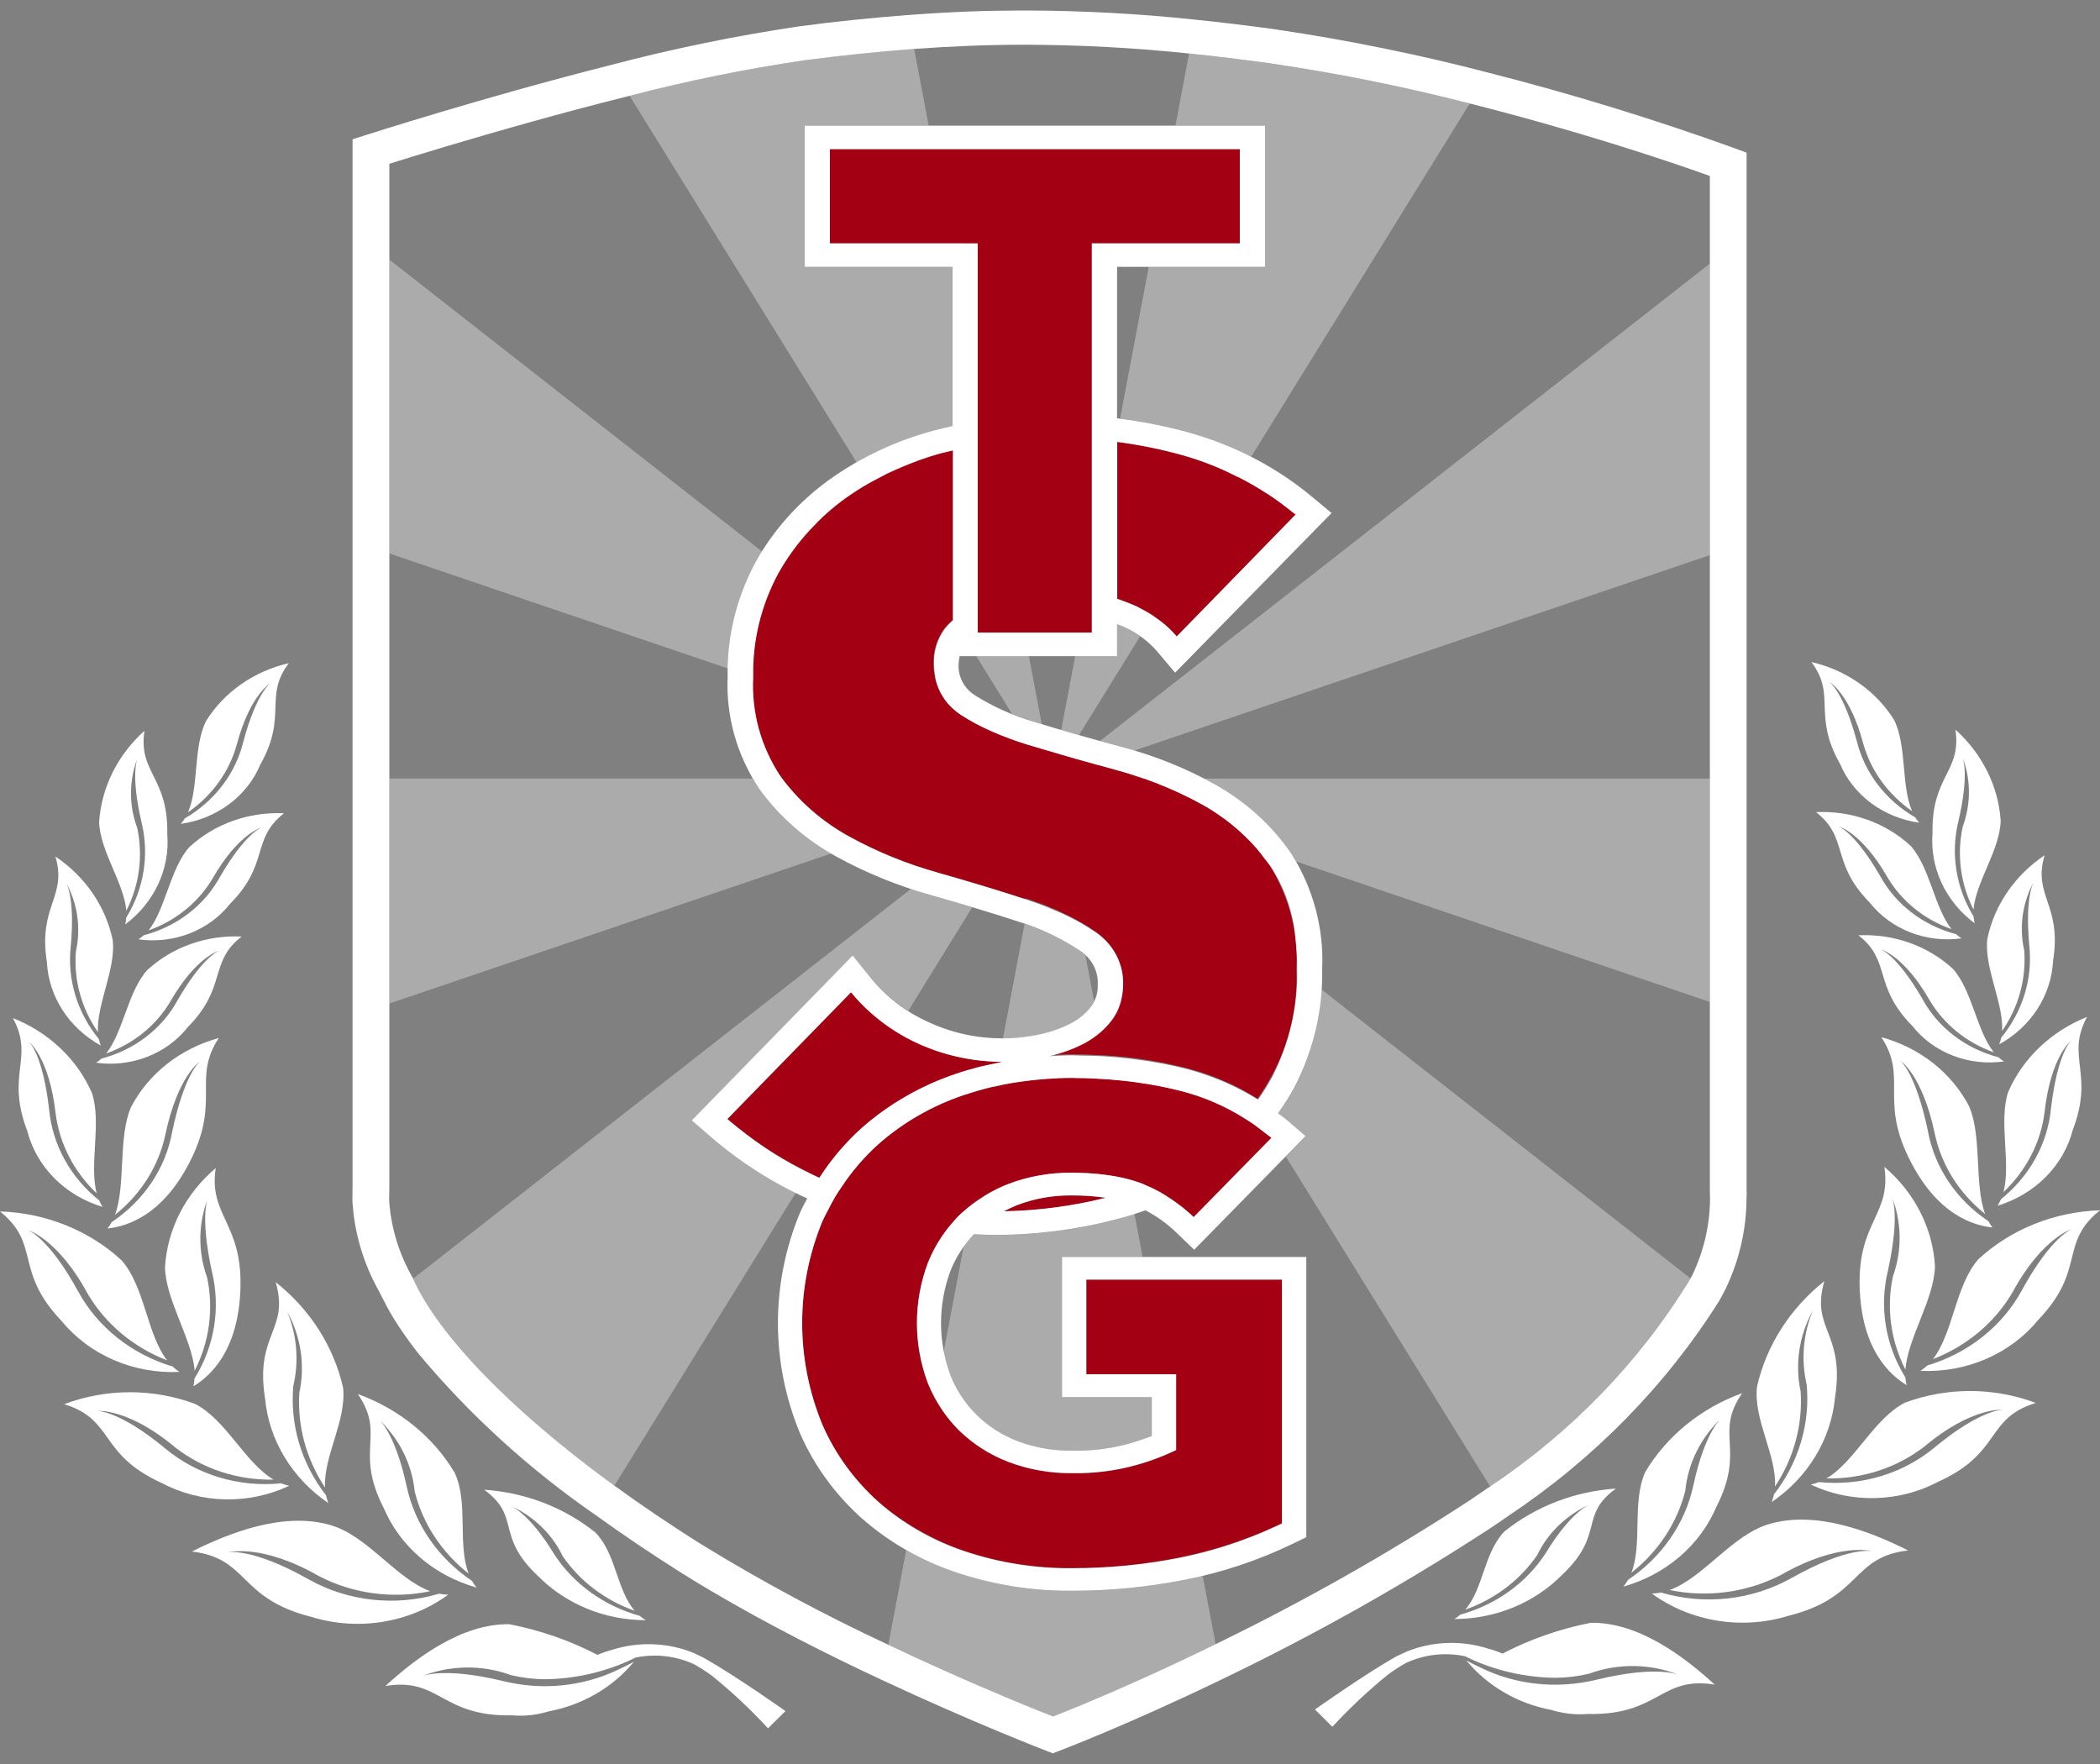 <svg width="100" height="84" viewBox="0 0 100 84" fill="none" xmlns="http://www.w3.org/2000/svg">
<rect x="0" y="0" width="100" height="84" fill="#808080" stroke="none"/>
<g id="TSG-Shield-97a3601d54216f21b56def0a15471c6b 1" clip-path="url(#clip0_1545_10138)">
<g id="Group 586">
<path id="Path 1205" d="M35.986 26.764C36.083 26.592 36.196 26.433 36.3 26.269L18.54 12.364V26.355L34.679 31.838C34.694 30.076 35.141 28.34 35.986 26.764Z" fill="#ABABAB"/>
<path id="Path 1206" d="M44.486 20.488C44.776 20.408 45.07 20.345 45.363 20.278V12.704H38.324V5.984H44.223L43.532 2.331C41.824 2.456 40.095 2.632 38.286 2.874C35.485 3.288 32.713 3.852 29.982 4.564L40.791 22.018C41.946 21.36 43.188 20.846 44.486 20.488Z" fill="#ABABAB"/>
<path id="Path 1207" d="M49.314 34.396L49.607 34.483L48.994 31.24H46.487L48.195 33.999C48.546 34.138 48.915 34.272 49.314 34.396Z" fill="#ABABAB"/>
<path id="Path 1208" d="M52.379 35.285C52.722 35.38 53.071 35.475 53.434 35.571C53.628 35.623 53.817 35.686 54.009 35.743L81.422 26.435V12.552L52.379 35.285Z" fill="#ABABAB"/>
<path id="Path 1209" d="M54.294 30.297C53.956 30.064 53.587 29.871 53.197 29.724V31.245H51.2L50.534 34.766C50.809 34.847 51.088 34.928 51.376 35.01L54.294 30.297Z" fill="#ABABAB"/>
<path id="Path 1210" d="M59.575 21.757L69.987 4.929C66.87 4.127 63.707 3.49 60.513 3.022C59.156 2.83 57.868 2.676 56.621 2.549L55.974 5.984H60.238V12.704H54.702L53.337 19.933C54.473 20.079 55.596 20.307 56.694 20.616C57.694 20.903 58.659 21.286 59.575 21.757Z" fill="#ABABAB"/>
<path id="Path 1211" d="M36.164 37.569C36.047 37.409 35.939 37.243 35.84 37.073H18.54V47.787L39.589 40.639C38.23 39.85 37.063 38.804 36.164 37.569Z" fill="#ABABAB"/>
<path id="Path 1212" d="M57.893 37.373C59.344 38.192 60.575 39.31 61.49 40.643C61.574 40.766 61.651 40.895 61.729 41.023L81.423 47.713V37.074H57.317C57.509 37.172 57.705 37.267 57.893 37.373Z" fill="#ABABAB"/>
<path id="Path 1213" d="M61.663 51.764C61.424 52.204 61.156 52.63 60.862 53.04C61.024 53.161 61.185 53.268 61.328 53.397L62.172 54.127L61.396 54.918L61.234 55.082L70.953 70.778C74.868 68.163 78.127 64.786 80.505 60.879L62.908 47.101C62.834 48.717 62.41 50.303 61.663 51.764Z" fill="#ABABAB"/>
<path id="Path 1214" d="M48.79 43.994L47.758 49.45C48.351 49.447 48.941 49.382 49.518 49.256C50.052 49.146 50.565 48.963 51.042 48.713C51.416 48.514 51.738 48.239 51.983 47.908C52.029 47.833 52.067 47.754 52.098 47.673L51.687 45.495C51.615 45.423 51.539 45.355 51.457 45.293C50.639 44.744 49.741 44.307 48.79 43.994Z" fill="#ABABAB"/>
<path id="Path 1215" d="M44.938 64.363C45.009 64.749 45.117 65.127 45.261 65.495C45.538 66.198 45.965 66.842 46.516 67.386C47.062 67.923 47.723 68.346 48.457 68.626C49.282 68.936 50.165 69.09 51.054 69.079C51.94 69.096 52.823 68.99 53.675 68.765C54.121 68.634 54.512 68.506 54.844 68.377V66.524H50.581V59.854H54.409L54.022 57.808C53.733 57.901 53.448 57.999 53.147 58.078C51.236 58.574 49.26 58.821 47.276 58.813C46.969 58.813 46.673 58.79 46.371 58.779C46.194 58.966 46.032 59.164 45.886 59.373L44.938 64.363Z" fill="#ABABAB"/>
<path id="Path 1216" d="M56.447 75.228C54.675 75.579 52.869 75.756 51.058 75.755C49.167 75.771 47.288 75.472 45.51 74.871C44.689 74.591 43.9 74.237 43.152 73.814L42.3 78.327C43.128 78.719 43.935 79.09 44.689 79.43C47.314 80.611 49.379 81.438 50.147 81.742C50.946 81.428 53.152 80.534 56.152 79.131C56.704 78.873 57.284 78.591 57.888 78.298L57.273 75.046C56.997 75.103 56.723 75.174 56.447 75.228Z" fill="#ABABAB"/>
<path id="Path 1217" d="M43.251 48.138L46.298 43.2C45.651 43.005 44.994 42.812 44.315 42.619C43.992 42.53 43.688 42.429 43.379 42.326L19.673 60.888C20.851 63.524 24.281 67.115 29.258 70.742L37.888 56.806C36.413 56.077 35.046 55.17 33.823 54.109L32.95 53.355L33.749 52.534L39.641 46.497L40.611 45.5L41.481 46.577C41.976 47.184 42.574 47.711 43.251 48.138Z" fill="#ABABAB"/>
<path id="Path 1226" d="M81.724 71.773C83.152 68.986 81.609 68.302 82.96 66.34C81.001 67.052 79.37 68.379 78.347 70.092C77.7 71.529 78.226 73.498 77.686 74.891C78.969 73.882 79.869 72.513 80.252 70.988C80.381 69.674 80.997 68.442 81.994 67.505C81.994 67.505 81.198 68.109 80.629 70.765C80.233 72.565 79.125 74.16 77.525 75.232C77.462 75.344 77.388 75.451 77.305 75.552C78.299 75.272 79.212 74.787 79.977 74.133C80.742 73.479 81.339 72.672 81.724 71.773Z" fill="white"/>
<path id="Path 1227" d="M76.948 70.884C74.991 71.015 73.132 71.73 71.643 72.923C70.658 73.941 70.647 75.639 69.775 76.65C71.187 76.15 72.388 75.238 73.201 74.05C73.712 72.985 74.612 72.124 75.74 71.62C75.74 71.62 74.836 71.931 73.61 73.953C72.692 75.372 71.239 76.419 69.536 76.888C69.448 76.966 69.354 77.035 69.253 77.097C70.216 77.096 71.169 76.909 72.052 76.548C72.934 76.187 73.727 75.659 74.38 74.998C76.442 73.058 75.171 72.179 76.948 70.884Z" fill="white"/>
<path id="Path 1228" d="M91.392 39.176C91.32 39.097 91.255 39.012 91.198 38.921C90.497 38.516 89.89 37.983 89.412 37.356C88.933 36.728 88.594 36.018 88.413 35.266C87.766 32.888 87.097 32.459 87.097 32.459C87.097 32.459 88.091 33.01 88.727 35.414C89.088 36.701 89.909 37.833 91.053 38.626C90.522 37.418 90.812 35.508 90.191 34.276C89.766 33.595 89.199 33 88.523 32.528C87.847 32.055 87.076 31.714 86.256 31.525C87.467 33.136 86.287 34.012 87.619 36.371C87.929 37.107 88.44 37.753 89.103 38.246C89.765 38.738 90.555 39.059 91.392 39.176Z" fill="white"/>
<path id="Path 1229" d="M89.869 41.76C90.54 42.903 91.626 43.784 92.932 44.246C92.114 43.224 91.899 41.3 90.983 40.278C90.394 39.733 89.688 39.308 88.912 39.032C88.136 38.755 87.307 38.633 86.477 38.674C88.061 39.906 87.149 41.066 89.039 42.986C89.534 43.612 90.201 44.1 90.97 44.4C91.74 44.699 92.582 44.797 93.406 44.683C93.315 44.625 93.229 44.559 93.151 44.487C92.372 44.283 91.648 43.93 91.024 43.45C90.4 42.971 89.889 42.376 89.525 41.703C88.294 39.578 87.53 39.344 87.53 39.344C87.53 39.344 88.638 39.613 89.869 41.76Z" fill="white"/>
<path id="Path 1230" d="M94.032 43.966C94.005 43.86 93.988 43.752 93.98 43.643C93.134 42.262 92.878 40.633 93.262 39.083C93.822 36.685 93.424 35.977 93.424 35.977C93.855 37.068 93.869 38.264 93.463 39.364C93.175 40.698 93.355 42.083 93.977 43.314C94.084 42 95.24 40.461 95.271 39.078C95.158 37.433 94.389 35.887 93.115 34.744C93.419 36.751 91.97 36.943 92.026 39.661C91.96 40.477 92.108 41.295 92.457 42.045C92.807 42.796 93.347 43.455 94.032 43.966Z" fill="white"/>
<path id="Path 1231" d="M95.167 50.347C94.389 50.143 93.664 49.791 93.039 49.311C92.415 48.832 91.904 48.236 91.54 47.562C90.312 45.441 89.549 45.208 89.549 45.208C89.549 45.208 90.65 45.471 91.882 47.623C92.554 48.765 93.639 49.648 94.944 50.111C94.127 49.088 93.912 47.166 93.003 46.142C92.413 45.597 91.707 45.172 90.931 44.896C90.155 44.62 89.326 44.498 88.496 44.538C90.082 45.771 89.165 46.929 91.061 48.851C91.554 49.478 92.222 49.968 92.991 50.266C93.761 50.565 94.604 50.661 95.428 50.544C95.334 50.487 95.247 50.421 95.167 50.347Z" fill="white"/>
<path id="Path 1232" d="M95.339 49.093C96.126 47.953 96.495 46.604 96.39 45.251C96.136 44.116 96.314 42.933 96.891 41.907C96.891 41.907 96.406 42.548 96.631 45.003C96.805 46.58 96.327 48.159 95.294 49.417C95.273 49.524 95.242 49.629 95.201 49.731C95.949 49.318 96.574 48.737 97.022 48.043C97.469 47.348 97.725 46.56 97.766 45.75C98.197 43.067 96.786 42.672 97.362 40.727C95.94 41.682 94.963 43.11 94.634 44.717C94.48 46.087 95.413 47.776 95.339 49.093Z" fill="white"/>
<path id="Path 1233" d="M94.884 58.452C94.807 58.358 94.74 58.257 94.684 58.15C93.92 57.641 93.272 56.996 92.776 56.252C92.281 55.508 91.948 54.679 91.797 53.815C91.197 51.008 90.476 50.495 90.476 50.495C90.476 50.495 91.537 51.151 92.133 53.988C92.448 55.477 93.292 56.823 94.53 57.808C94.003 56.383 94.394 54.13 93.765 52.677C93.353 51.887 92.769 51.187 92.049 50.621C91.33 50.055 90.491 49.636 89.588 49.39C90.843 51.305 89.52 52.319 90.882 55.113C92.243 57.906 94.043 58.365 94.884 58.452Z" fill="white"/>
<path id="Path 1234" d="M95.628 51.998C95.162 53.409 95.771 55.402 95.402 56.768C96.49 55.739 97.18 54.401 97.36 52.965C97.653 50.3 98.627 49.552 98.627 49.552C98.627 49.552 97.98 50.119 97.669 52.758C97.515 54.443 96.658 56.003 95.284 57.105C95.239 57.212 95.185 57.315 95.122 57.414C95.999 57.149 96.789 56.678 97.416 56.047C98.043 55.416 98.486 54.645 98.703 53.809C99.746 51.079 98.349 50.338 99.384 48.424C97.675 49.106 96.325 50.391 95.628 51.998Z" fill="white"/>
<path id="Path 1235" d="M90.138 60.782C89.822 62.282 90.031 63.838 90.734 65.219C90.844 63.709 92.114 61.856 92.141 60.287C92.034 58.478 91.168 56.781 89.73 55.563C90.078 57.818 88.473 58.17 88.554 61.256C88.635 64.342 90.066 65.517 90.791 65.957C90.76 65.837 90.741 65.715 90.733 65.593C89.773 64.047 89.478 62.219 89.908 60.479C90.513 57.699 90.07 56.935 90.07 56.935C90.563 58.172 90.587 59.53 90.138 60.782Z" fill="white"/>
<path id="Path 1236" d="M94.207 59.963C93.104 61.23 93.02 63.458 92.044 64.721C93.661 64.095 94.998 62.971 95.835 61.537C97.241 58.941 98.669 58.519 98.669 58.519C98.669 58.519 97.684 58.869 96.28 61.44C95.821 62.286 95.187 63.038 94.413 63.653C93.64 64.268 92.744 64.734 91.776 65.023C91.677 65.117 91.569 65.203 91.452 65.278C92.527 65.328 93.598 65.134 94.575 64.712C95.551 64.29 96.403 63.653 97.056 62.856C99.36 60.45 98.027 59.22 99.997 57.633C97.822 57.705 95.755 58.536 94.207 59.963Z" fill="white"/>
<path id="Path 1237" d="M90.713 66.793C89.224 67.555 88.337 69.599 86.972 70.401C88.679 70.436 90.342 69.892 91.653 68.871C93.903 66.983 95.387 67.131 95.387 67.131C95.387 67.131 94.341 67.084 92.104 68.942C91.362 69.556 90.489 70.019 89.544 70.3C88.598 70.582 87.6 70.675 86.613 70.575C86.487 70.625 86.357 70.664 86.224 70.693C87.172 71.141 88.225 71.362 89.288 71.337C90.351 71.313 91.391 71.042 92.314 70.551C95.331 69.182 94.54 67.532 96.945 66.807C94.947 66.054 92.715 66.049 90.713 66.793Z" fill="white"/>
<path id="Path 1238" d="M84.215 72.582C82.478 73.107 81.126 75.12 79.51 75.716C81.311 76.089 83.195 75.832 84.807 74.996C87.58 73.416 89.133 73.866 89.133 73.866C89.133 73.866 88.03 73.608 85.274 75.164C84.353 75.676 83.326 76.001 82.261 76.117C81.196 76.232 80.117 76.136 79.094 75.834C78.951 75.863 78.805 75.879 78.658 75.882C79.567 76.546 80.639 76.99 81.777 77.174C82.915 77.359 84.084 77.278 85.18 76.938C88.669 76.063 88.15 74.142 90.862 73.831C89.086 72.936 86.461 71.904 84.215 72.582Z" fill="white"/>
<path id="Path 1239" d="M85.745 66.267C85.467 64.961 85.669 63.604 86.319 62.418C85.86 63.541 85.761 64.764 86.033 65.939C86.203 67.796 85.651 69.647 84.477 71.156C84.451 71.282 84.414 71.406 84.367 71.527C85.221 70.945 85.931 70.2 86.451 69.341C86.971 68.482 87.288 67.529 87.382 66.547C87.867 63.453 86.204 63.301 86.874 61.007C85.239 62.306 84.111 64.073 83.666 66.034C83.492 67.602 84.605 69.296 84.524 70.786C85.421 69.434 85.848 67.855 85.745 66.267Z" fill="white"/>
<path id="Path 1240" d="M71.549 78.742C71.324 78.644 71.09 78.564 70.851 78.502C69.582 78.097 68.197 78.151 66.969 78.653C66.89 78.688 66.469 78.888 66.469 78.888C64.934 79.76 62.617 81.405 62.617 81.405L63.447 82.228C64.269 81.334 65.161 80.498 66.115 79.726C66.382 79.531 66.66 79.352 66.95 79.189C67.821 78.782 68.817 78.669 69.767 78.869C69.785 78.869 69.859 78.917 69.887 78.93C71.186 79.55 72.62 79.88 74.079 79.895C74.619 79.89 75.156 79.823 75.678 79.697C76.374 79.443 77.116 79.32 77.863 79.336C78.609 79.351 79.345 79.506 80.028 79.789C80.028 79.789 79.057 79.255 76.073 79.976C75.707 80.066 75.336 80.131 74.96 80.172C73.432 80.345 71.884 80.082 70.519 79.418C70.28 79.305 70.047 79.189 69.824 79.068C70.824 80.282 72.259 81.119 73.867 81.425C74.053 81.481 74.243 81.527 74.435 81.562C74.827 81.633 75.228 81.651 75.625 81.617C79.022 81.688 79.062 79.792 81.654 80.221C80.223 78.908 78.037 77.239 75.751 77.276C74.279 77.564 72.863 78.058 71.549 78.742Z" fill="white"/>
<path id="Path 1241" d="M18.279 71.826C18.663 72.724 19.26 73.53 20.024 74.183C20.789 74.837 21.702 75.32 22.695 75.598C22.612 75.498 22.539 75.392 22.476 75.28C20.878 74.209 19.77 72.616 19.374 70.817C18.803 68.154 18.006 67.558 18.006 67.558C19.004 68.489 19.621 69.717 19.749 71.029C20.132 72.555 21.032 73.924 22.316 74.934C21.776 73.543 22.316 71.571 21.656 70.137C20.634 68.422 19.001 67.094 17.04 66.382C18.392 68.361 16.849 69.041 18.279 71.826Z" fill="white"/>
<path id="Path 1242" d="M25.622 75.051C26.274 75.712 27.067 76.24 27.949 76.602C28.831 76.964 29.784 77.151 30.747 77.151C30.647 77.089 30.553 77.02 30.464 76.945C28.762 76.473 27.308 75.426 26.389 74.008C25.166 71.987 24.262 71.678 24.262 71.678C25.39 72.181 26.289 73.042 26.798 74.108C27.612 75.294 28.814 76.204 30.225 76.705C29.356 75.703 29.345 73.999 28.357 72.98C26.871 71.785 25.012 71.069 23.055 70.94C24.834 72.236 23.558 73.115 25.622 75.051Z" fill="white"/>
<path id="Path 1243" d="M12.387 36.427C13.72 34.068 12.539 33.191 13.752 31.58C12.931 31.768 12.159 32.109 11.483 32.582C10.806 33.055 10.239 33.65 9.814 34.332C9.193 35.564 9.479 37.477 8.952 38.683C10.097 37.888 10.915 36.753 11.273 35.464C11.908 33.06 12.902 32.511 12.902 32.511C12.902 32.511 12.224 32.941 11.587 35.318C11.405 36.069 11.066 36.779 10.587 37.406C10.109 38.033 9.501 38.565 8.8 38.971C8.745 39.064 8.68 39.151 8.606 39.231C9.445 39.115 10.236 38.795 10.9 38.302C11.564 37.81 12.077 37.163 12.387 36.427Z" fill="white"/>
<path id="Path 1244" d="M13.524 38.728C12.695 38.689 11.865 38.812 11.089 39.088C10.314 39.365 9.608 39.79 9.018 40.336C8.101 41.356 7.886 43.28 7.078 44.303C8.379 43.84 9.462 42.959 10.131 41.819C11.364 39.67 12.465 39.404 12.465 39.404C12.465 39.404 11.701 39.637 10.471 41.762C10.105 42.432 9.594 43.025 8.971 43.503C8.347 43.98 7.624 44.332 6.848 44.535C6.768 44.606 6.682 44.672 6.591 44.73C7.415 44.846 8.257 44.749 9.027 44.451C9.796 44.152 10.464 43.663 10.957 43.037C12.855 41.122 11.939 39.961 13.524 38.728Z" fill="white"/>
<path id="Path 1245" d="M6.532 39.417C6.127 38.317 6.141 37.121 6.573 36.03C6.573 36.03 6.18 36.735 6.735 39.136C7.119 40.687 6.861 42.316 6.012 43.696C6.007 43.805 5.99 43.913 5.963 44.019C6.647 43.508 7.186 42.85 7.535 42.1C7.884 41.351 8.032 40.533 7.965 39.718C8.024 37.002 6.575 36.806 6.879 34.8C5.603 35.943 4.833 37.491 4.721 39.137C4.755 40.518 5.91 42.056 6.015 43.37C6.639 42.139 6.821 40.752 6.532 39.417Z" fill="white"/>
<path id="Path 1246" d="M7.005 46.2C6.089 47.22 5.873 49.146 5.054 50.166C6.36 49.705 7.446 48.824 8.117 47.682C9.35 45.533 10.45 45.267 10.45 45.267C10.45 45.267 9.688 45.5 8.459 47.626C8.094 48.299 7.583 48.894 6.958 49.373C6.334 49.852 5.609 50.205 4.831 50.409C4.753 50.482 4.668 50.548 4.577 50.606C5.402 50.721 6.244 50.623 7.013 50.324C7.783 50.025 8.45 49.535 8.944 48.909C10.836 46.989 9.922 45.827 11.507 44.597C10.679 44.557 9.85 44.679 9.075 44.955C8.299 45.231 7.594 45.655 7.005 46.2Z" fill="white"/>
<path id="Path 1247" d="M2.233 45.809C2.274 46.619 2.53 47.407 2.978 48.101C3.426 48.796 4.052 49.376 4.8 49.788C4.76 49.687 4.728 49.583 4.706 49.477C3.674 48.218 3.196 46.638 3.369 45.06C3.595 42.605 3.11 41.964 3.11 41.964C3.69 42.991 3.867 44.175 3.613 45.311C3.506 46.663 3.876 48.011 4.664 49.15C4.592 47.836 5.523 46.147 5.368 44.774C5.037 43.168 4.06 41.741 2.638 40.785C3.212 42.727 1.805 43.121 2.233 45.809Z" fill="white"/>
<path id="Path 1248" d="M8.206 53.86C8.056 54.725 7.723 55.553 7.227 56.298C6.731 57.042 6.082 57.688 5.318 58.197C5.262 58.304 5.195 58.405 5.117 58.499C5.965 58.41 7.77 57.945 9.125 55.152C10.48 52.358 9.159 51.343 10.419 49.429C9.514 49.675 8.675 50.095 7.955 50.662C7.235 51.229 6.65 51.93 6.238 52.721C5.611 54.177 6.002 56.427 5.475 57.851C6.71 56.869 7.554 55.527 7.872 54.042C8.467 51.202 9.529 50.543 9.529 50.543C9.529 50.543 8.806 51.056 8.206 53.86Z" fill="white"/>
<path id="Path 1249" d="M1.302 53.864C1.517 54.702 1.96 55.474 2.587 56.105C3.215 56.737 4.006 57.207 4.884 57.471C4.821 57.373 4.767 57.269 4.723 57.162C3.347 56.061 2.491 54.5 2.337 52.816C2.033 50.178 1.38 49.607 1.38 49.607C1.38 49.607 2.35 50.362 2.649 53.022C2.832 54.458 3.52 55.797 4.606 56.828C4.236 55.458 4.847 53.466 4.38 52.053C3.682 50.445 2.328 49.16 0.616 48.481C1.651 50.398 0.254 51.136 1.302 53.864Z" fill="white"/>
<path id="Path 1250" d="M9.212 66.011C9.937 65.576 11.37 64.392 11.451 61.31C11.532 58.229 9.926 57.873 10.273 55.623C8.834 56.838 7.966 58.534 7.857 60.343C7.888 61.914 9.151 63.772 9.269 65.273C9.973 63.891 10.181 62.334 9.863 60.833C9.412 59.584 9.434 58.228 9.926 56.991C9.926 56.991 9.486 57.755 10.087 60.535C10.516 62.275 10.22 64.102 9.261 65.647C9.256 65.77 9.24 65.891 9.212 66.011Z" fill="white"/>
<path id="Path 1251" d="M8.544 65.329C8.428 65.253 8.32 65.168 8.221 65.073C7.255 64.783 6.359 64.318 5.587 63.704C4.815 63.09 4.181 62.339 3.721 61.494C2.318 58.929 1.333 58.576 1.333 58.576C1.333 58.576 2.761 58.997 4.168 61.594C5.005 63.028 6.342 64.152 7.957 64.78C6.987 63.517 6.901 61.288 5.797 60.022C4.249 58.59 2.178 57.757 0 57.688C1.968 59.27 0.639 60.501 2.939 62.911C3.593 63.708 4.446 64.344 5.422 64.765C6.399 65.186 7.47 65.38 8.544 65.329Z" fill="white"/>
<path id="Path 1252" d="M13.775 70.75C13.642 70.724 13.513 70.686 13.388 70.635C12.401 70.733 11.403 70.639 10.458 70.357C9.512 70.075 8.64 69.612 7.897 68.998C5.659 67.137 4.616 67.187 4.616 67.187C4.616 67.187 6.097 67.036 8.349 68.928C9.659 69.949 11.321 70.493 13.028 70.458C11.663 69.654 10.776 67.617 9.288 66.852C7.286 66.106 5.053 66.112 3.055 66.867C5.46 67.597 4.673 69.24 7.686 70.612C8.609 71.104 9.649 71.374 10.712 71.398C11.774 71.422 12.827 71.199 13.775 70.75Z" fill="white"/>
<path id="Path 1253" d="M20.906 75.891C19.884 76.195 18.804 76.292 17.739 76.176C16.674 76.061 15.646 75.736 14.726 75.223C11.976 73.67 10.867 73.924 10.867 73.924C10.867 73.924 12.419 73.471 15.193 75.055C16.804 75.892 18.689 76.147 20.488 75.772C18.871 75.179 17.524 73.168 15.787 72.638C13.539 71.956 10.915 72.991 9.138 73.883C11.852 74.197 11.331 76.115 14.82 76.993C15.916 77.332 17.086 77.414 18.224 77.229C19.362 77.045 20.434 76.601 21.344 75.937C21.197 75.935 21.05 75.92 20.906 75.891Z" fill="white"/>
<path id="Path 1254" d="M12.622 66.595C12.714 67.578 13.031 68.531 13.551 69.39C14.071 70.249 14.782 70.994 15.636 71.575C15.589 71.454 15.551 71.33 15.525 71.204C14.351 69.695 13.799 67.843 13.969 65.985C14.242 64.811 14.142 63.587 13.681 62.465C14.332 63.652 14.534 65.01 14.255 66.317C14.154 67.904 14.581 69.481 15.478 70.833C15.399 69.343 16.511 67.645 16.337 66.079C15.893 64.119 14.764 62.351 13.128 61.054C13.797 63.354 12.13 63.502 12.622 66.595Z" fill="white"/>
<path id="Path 1255" d="M33.548 78.961L33.034 78.713C31.806 78.213 30.421 78.159 29.152 78.562C28.913 78.626 28.679 78.707 28.452 78.804C27.141 78.121 25.726 77.629 24.255 77.344C21.973 77.307 19.785 78.973 18.352 80.286C20.948 79.857 20.991 81.751 24.381 81.683C24.779 81.717 25.181 81.699 25.573 81.629C25.766 81.594 25.956 81.548 26.143 81.491C27.751 81.185 29.187 80.347 30.186 79.133C29.963 79.252 29.733 79.371 29.491 79.481C28.127 80.148 26.578 80.414 25.049 80.245C24.675 80.201 24.305 80.135 23.94 80.047C20.953 79.326 19.985 79.86 19.985 79.86C20.668 79.576 21.403 79.422 22.15 79.406C22.897 79.391 23.639 79.513 24.334 79.768C24.857 79.892 25.393 79.958 25.932 79.964C27.391 79.949 28.826 79.619 30.125 79L30.196 78.965L30.243 78.936C31.194 78.734 32.191 78.848 33.063 79.256C33.355 79.421 33.635 79.602 33.904 79.797C34.858 80.57 35.749 81.407 36.573 82.302L37.403 81.479C37.403 81.479 35.082 79.833 33.548 78.964V78.961Z" fill="white"/>
<path id="Path 1256" d="M60.487 41.25C60.274 40.944 60.043 40.648 59.795 40.366C59.087 39.557 58.235 38.868 57.276 38.33C56.387 37.831 55.45 37.41 54.477 37.073C54.03 36.922 53.576 36.771 53.108 36.647C52.775 36.557 52.462 36.469 52.138 36.38C51.852 36.302 51.562 36.229 51.283 36.145L50.762 35.994L50.324 35.864L49.838 35.722C49.602 35.651 49.353 35.582 49.13 35.512L48.936 35.455C48.35 35.276 47.777 35.064 47.22 34.82C46.698 34.593 46.198 34.325 45.725 34.018C45.283 33.73 44.936 33.331 44.724 32.867C44.54 32.465 44.447 32.031 44.451 31.593C44.431 30.993 44.618 30.402 44.983 29.908C45.098 29.77 45.224 29.64 45.36 29.52V21.434C45.182 21.478 45.001 21.514 44.823 21.562C43.612 21.892 42.453 22.37 41.376 22.984C40.981 23.209 40.599 23.452 40.231 23.714C39.002 24.607 37.98 25.724 37.226 26.997C37.168 27.093 37.1 27.184 37.044 27.283C36.219 28.818 35.809 30.518 35.85 32.235C35.763 33.889 36.214 35.529 37.144 36.94C37.178 36.985 37.215 37.025 37.249 37.071C38.08 38.185 39.156 39.121 40.406 39.815C40.613 39.929 40.828 40.035 41.04 40.142C42.126 40.692 43.267 41.141 44.446 41.484C44.516 41.505 44.582 41.529 44.653 41.549C45.432 41.768 46.182 41.988 46.904 42.208C47.534 42.4 48.137 42.59 48.724 42.782L48.751 42.791H48.776H48.795H48.815H48.832L48.86 42.798H48.878H48.897L48.918 42.806L48.986 42.83C49.816 43.1 50.615 43.446 51.371 43.865C51.643 44.017 51.907 44.181 52.161 44.357C52.579 44.644 52.915 45.022 53.141 45.458C53.366 45.894 53.474 46.375 53.455 46.859C53.47 47.44 53.294 48.011 52.95 48.495C52.78 48.728 52.581 48.941 52.358 49.13C52.133 49.322 51.887 49.491 51.624 49.635C51.096 49.91 50.53 50.117 49.942 50.25C50.303 50.229 50.663 50.208 51.033 50.208C51.554 50.208 52.067 50.226 52.572 50.256C53.94 50.334 55.295 50.548 56.615 50.893C57.564 51.148 58.475 51.516 59.324 51.987C59.515 52.091 59.698 52.206 59.882 52.321C61.176 50.499 61.824 48.344 61.732 46.16C61.732 46.144 61.732 46.127 61.732 46.111C61.823 44.413 61.391 42.726 60.487 41.25Z" fill="#A30013"/>
<path id="Path 1257" d="M39.017 56.086C39.577 55.21 40.26 54.407 41.048 53.7C42.333 52.57 43.852 51.697 45.512 51.135C46.174 50.911 46.853 50.733 47.543 50.6L47.726 50.564C47.668 50.564 47.611 50.557 47.553 50.555C46.232 50.528 44.932 50.236 43.742 49.698C43.365 49.527 43 49.332 42.652 49.112C41.836 48.607 41.118 47.976 40.529 47.246L34.639 53.282C35.797 54.285 37.095 55.139 38.496 55.822C38.667 55.912 38.839 56.007 39.017 56.086Z" fill="#A30013"/>
<path id="Path 1258" d="M56.35 21.686C55.319 21.397 54.266 21.182 53.199 21.044V28.52L53.294 28.547C53.865 28.733 54.406 28.991 54.901 29.315C55.327 29.593 55.709 29.927 56.033 30.306L61.713 24.508C60.877 23.817 59.959 23.217 58.976 22.72C58.14 22.294 57.26 21.947 56.35 21.686Z" fill="#A30013"/>
<path id="Path 1259" d="M48.464 57.376C48.242 57.465 48.026 57.566 47.817 57.678C49.456 57.649 51.085 57.433 52.669 57.037C52.137 56.959 51.6 56.922 51.063 56.925C50.173 56.912 49.289 57.065 48.464 57.376Z" fill="#A30013"/>
<path id="Path 1260" d="M51.729 60.93V65.447H56.004V69.057C55.369 69.362 54.705 69.609 54.019 69.795C53.057 70.054 52.059 70.176 51.058 70.157C50.015 70.17 48.98 69.988 48.014 69.621C47.132 69.283 46.336 68.775 45.677 68.132C45.212 67.674 44.821 67.154 44.517 66.591C44.39 66.359 44.277 66.121 44.178 65.877C43.483 64.02 43.483 61.999 44.178 60.142C44.381 59.632 44.649 59.145 44.977 58.694C45.105 58.516 45.243 58.344 45.391 58.179C45.484 58.074 45.575 57.966 45.675 57.868C45.776 57.77 45.837 57.717 45.931 57.642C46.025 57.566 46.146 57.452 46.254 57.364C46.783 56.957 47.374 56.624 48.007 56.379C48.973 56.012 50.008 55.83 51.051 55.843C51.943 55.831 52.832 55.932 53.694 56.145C53.939 56.209 54.18 56.288 54.415 56.38C54.453 56.395 54.486 56.413 54.524 56.429C54.758 56.527 54.987 56.637 55.209 56.758C55.416 56.87 55.617 56.992 55.811 57.123C56.179 57.369 56.523 57.645 56.84 57.948L60.54 54.176C60.425 54.076 60.299 53.993 60.179 53.899C60.026 53.779 59.875 53.655 59.717 53.545C59.558 53.435 59.393 53.332 59.232 53.229C58.337 52.67 57.355 52.245 56.321 51.968C55.171 51.668 53.992 51.475 52.801 51.394C52.232 51.352 51.653 51.322 51.054 51.322C49.796 51.318 48.542 51.458 47.32 51.74C46.842 51.849 46.37 51.982 45.908 52.14C44.394 52.65 43.008 53.446 41.837 54.477C41.166 55.081 40.579 55.761 40.09 56.503C39.982 56.666 39.871 56.827 39.767 56.998C39.663 57.168 39.586 57.33 39.497 57.499C39.382 57.719 39.262 57.935 39.16 58.167C37.881 61.276 37.881 64.716 39.16 67.825C39.763 69.218 40.674 70.475 41.834 71.515C42.309 71.93 42.821 72.307 43.366 72.639C44.158 73.134 45.011 73.539 45.905 73.847C47.554 74.404 49.297 74.681 51.051 74.665C52.781 74.667 54.506 74.498 56.198 74.16C56.489 74.103 56.777 74.029 57.063 73.96C58.442 73.623 59.776 73.143 61.041 72.531V60.93H51.729Z" fill="#A30013"/>
<path id="Path 1261" d="M46.562 11.587V30.12H51.997V11.587H59.039V7.101H39.521V11.587H46.562Z" fill="#A30013"/>
<path id="Path 1262" d="M83.172 56.677V7.271L82.623 7.066C78.782 5.68 74.867 4.478 70.894 3.465C67.567 2.597 64.188 1.909 60.775 1.405C59.437 1.218 58.164 1.064 56.929 0.938C54.237 0.651 51.53 0.505 48.821 0.5C47.922 0.5 47.032 0.515 46.146 0.548C45.175 0.585 44.205 0.643 43.235 0.717C41.54 0.844 39.83 1.019 38.051 1.255C35.026 1.705 32.031 2.32 29.083 3.097C23.041 4.623 17.399 6.44 17.38 6.444L16.788 6.633V37.071C16.788 41.212 16.788 45.148 16.788 48.382C16.788 53.022 16.788 56.219 16.788 56.498C16.788 56.712 16.78 56.917 16.78 57.147C16.86 58.67 17.297 60.158 18.059 61.507C18.129 61.657 18.213 61.808 18.292 61.959C18.341 62.054 18.383 62.146 18.434 62.243C18.64 62.615 18.874 62.995 19.136 63.381C19.366 63.72 19.616 64.063 19.887 64.41C22.325 67.342 25.182 69.948 28.378 72.156C29.657 73.08 31.025 74.002 32.484 74.922C32.948 75.214 33.424 75.5 33.904 75.784C36.566 77.353 39.428 78.802 41.98 79.991C46.346 82.035 49.795 83.358 49.811 83.366L50.134 83.491L50.458 83.367C50.477 83.36 53.645 82.16 58.189 79.966C62.619 77.837 66.891 75.432 70.975 72.767C71.263 72.577 71.54 72.384 71.816 72.192C75.899 69.474 79.323 65.984 81.865 61.949C81.976 61.752 82.077 61.564 82.166 61.386C82.82 60.028 83.161 58.558 83.167 57.07C83.183 56.877 83.175 56.739 83.172 56.677ZM70.953 70.786C70.629 71.008 70.306 71.23 69.982 71.448C66.114 73.973 62.074 76.26 57.886 78.294C57.286 78.586 56.702 78.869 56.151 79.127C53.152 80.535 50.946 81.424 50.146 81.737C49.371 81.436 47.312 80.607 44.687 79.425C43.933 79.087 43.126 78.715 42.298 78.322C39.255 76.904 36.304 75.32 33.461 73.578C31.962 72.642 30.561 71.691 29.256 70.744C24.278 67.122 20.846 63.526 19.672 60.889V60.88C19.004 59.731 18.614 58.458 18.53 57.153C18.53 56.966 18.54 56.756 18.54 56.504V7.799C19.654 7.449 22.24 6.653 25.35 5.788C26.806 5.38 28.391 4.959 29.981 4.564C32.711 3.852 35.484 3.288 38.284 2.874C40.094 2.638 41.823 2.457 43.531 2.331C45.297 2.201 47.039 2.13 48.819 2.13C51.426 2.136 54.031 2.275 56.621 2.548C57.868 2.675 59.156 2.829 60.513 3.02C63.707 3.489 66.87 4.126 69.987 4.928C74.867 6.158 79.167 7.566 81.422 8.38V56.765C81.422 56.765 81.43 56.861 81.43 57.08C81.423 58.333 81.136 59.571 80.589 60.714C80.563 60.767 80.529 60.826 80.501 60.882C78.126 64.79 74.868 68.17 70.953 70.786ZM62.96 46.154C63.05 44.224 62.54 42.311 61.491 40.645C60.576 39.312 59.345 38.192 57.893 37.373C56.498 36.591 54.999 35.986 53.434 35.573C51.892 35.159 50.544 34.776 49.314 34.396C48.288 34.101 47.314 33.667 46.422 33.108C46.164 32.942 45.956 32.715 45.821 32.45C45.685 32.185 45.627 31.892 45.651 31.599C45.656 31.48 45.672 31.361 45.698 31.245H53.194V29.721C53.933 29.986 54.585 30.427 55.085 31L55.958 32.032L56.909 31.062L62.589 25.266L63.408 24.43L62.5 23.675C60.825 22.274 58.844 21.231 56.693 20.618C55.549 20.297 54.379 20.064 53.194 19.921V12.706H60.239V5.984H38.321V12.706H45.36V20.283C45.067 20.351 44.773 20.414 44.483 20.494C42.68 20.979 40.99 21.773 39.499 22.836C38.034 23.893 36.833 25.234 35.979 26.767C35.067 28.462 34.611 30.34 34.65 32.236C34.566 34.116 35.092 35.975 36.159 37.571C37.105 38.877 38.349 39.971 39.801 40.776C41.22 41.559 42.736 42.178 44.315 42.619C45.8 43.04 47.212 43.467 48.512 43.891C49.562 44.215 50.554 44.686 51.452 45.288C51.722 45.471 51.938 45.714 52.082 45.995C52.225 46.276 52.291 46.586 52.274 46.897C52.288 47.253 52.184 47.605 51.978 47.905C51.732 48.236 51.41 48.511 51.035 48.709C50.559 48.96 50.045 49.143 49.512 49.253C47.74 49.641 45.88 49.441 44.249 48.688C43.154 48.204 42.201 47.479 41.473 46.576L40.603 45.497L39.633 46.496L33.742 52.532L32.942 53.353L33.815 54.107C35.19 55.304 36.748 56.303 38.438 57.07C38.32 57.296 38.195 57.523 38.092 57.755C36.696 61.13 36.696 64.868 38.092 68.243C38.757 69.774 39.761 71.157 41.038 72.301C42.323 73.433 43.843 74.306 45.504 74.867C47.282 75.467 49.16 75.767 51.051 75.751C52.862 75.752 54.669 75.575 56.44 75.224C58.229 74.869 59.959 74.29 61.582 73.502L62.204 73.201V59.856H50.573V66.529H54.847V68.379C54.515 68.508 54.125 68.637 53.676 68.767C52.824 68.992 51.941 69.097 51.056 69.079C50.167 69.091 49.284 68.937 48.459 68.626C47.725 68.346 47.063 67.923 46.518 67.386C45.965 66.842 45.538 66.198 45.261 65.493C44.661 63.881 44.661 62.126 45.261 60.514C45.515 59.874 45.893 59.283 46.377 58.772C46.675 58.781 46.966 58.805 47.268 58.805C49.252 58.814 51.228 58.566 53.139 58.07C53.624 57.944 54.092 57.797 54.546 57.634C55.088 57.918 55.582 58.274 56.013 58.691L56.866 59.511L57.695 58.668L61.394 54.895L62.17 54.104L61.326 53.374C61.177 53.246 61.016 53.137 60.861 53.016C61.155 52.607 61.423 52.18 61.661 51.74C62.553 49.997 62.997 48.085 62.96 46.154ZM53.196 21.043C54.262 21.181 55.315 21.396 56.345 21.686C56.807 21.818 57.262 21.973 57.707 22.149C58.096 22.3 58.473 22.48 58.839 22.664C58.882 22.685 58.926 22.702 58.968 22.723H58.978C59.423 22.949 59.855 23.198 60.272 23.468C60.309 23.492 60.349 23.512 60.387 23.536C60.784 23.799 61.169 24.087 61.546 24.39C61.595 24.43 61.647 24.461 61.695 24.499L56.034 30.308C55.872 30.117 55.694 29.937 55.504 29.77C55.354 29.644 55.198 29.525 55.035 29.414C54.988 29.381 54.946 29.343 54.897 29.312C54.685 29.174 54.464 29.049 54.236 28.937C54.203 28.921 54.174 28.901 54.142 28.884C53.916 28.781 53.683 28.688 53.447 28.607C53.395 28.589 53.349 28.565 53.298 28.548L53.201 28.519V21.043H53.196ZM45.281 11.589H39.52V7.102H59.039V11.589H51.991V30.122H46.56V30.013V28.714V21.179V20.044V11.593L45.281 11.589ZM34.634 53.288L40.524 47.252C40.803 47.594 41.111 47.915 41.446 48.211L41.588 48.335C41.919 48.621 42.274 48.883 42.648 49.118C42.995 49.338 43.36 49.533 43.738 49.704C44.927 50.242 46.227 50.534 47.548 50.561C47.606 50.561 47.663 50.57 47.721 50.57C47.482 50.615 47.249 50.673 47.013 50.721C46.851 50.756 46.701 50.787 46.549 50.827C46.194 50.919 45.848 51.02 45.509 51.138C43.849 51.7 42.33 52.573 41.045 53.703C40.258 54.41 39.576 55.213 39.017 56.089C37.782 55.535 36.623 54.846 35.564 54.035L35.522 54.002C35.222 53.772 34.925 53.54 34.634 53.288ZM47.864 57.679H47.805C48.014 57.567 48.23 57.466 48.452 57.378C49.277 57.066 50.16 56.912 51.05 56.925C51.587 56.922 52.124 56.959 52.656 57.037C51.092 57.429 49.483 57.645 47.864 57.679ZM60.545 54.186L56.843 57.959C56.527 57.656 56.182 57.379 55.814 57.132C55.622 56.995 55.422 56.869 55.216 56.751C54.995 56.63 54.767 56.521 54.533 56.424C54.496 56.409 54.462 56.389 54.425 56.376C54.165 56.275 53.898 56.192 53.626 56.125C53.303 56.046 52.975 55.986 52.644 55.944C52.528 55.929 52.408 55.915 52.285 55.903C51.936 55.87 51.572 55.849 51.185 55.844H51.061C50.018 55.831 48.983 56.013 48.017 56.379C47.651 56.523 47.3 56.697 46.966 56.898C46.893 56.941 46.827 56.991 46.757 57.037C46.467 57.218 46.192 57.42 45.934 57.64C45.85 57.714 45.761 57.791 45.682 57.864C45.602 57.936 45.491 58.07 45.397 58.174C45.249 58.339 45.111 58.511 44.983 58.689C44.656 59.14 44.389 59.626 44.186 60.136C43.493 61.99 43.493 64.009 44.186 65.863C44.285 66.107 44.398 66.345 44.525 66.577C44.669 66.842 44.831 67.097 45.011 67.342L45.077 67.431C45.26 67.674 45.462 67.905 45.68 68.121C46.339 68.764 47.135 69.272 48.017 69.61C48.983 69.977 50.018 70.159 51.061 70.146C52.062 70.165 53.06 70.043 54.022 69.784C54.708 69.599 55.373 69.351 56.007 69.046V65.439H51.729V60.933H61.048V72.553C60.86 72.645 60.666 72.724 60.477 72.808C60.335 72.871 60.194 72.939 60.052 72.998C59.769 73.117 59.483 73.225 59.196 73.33L59.057 73.382C58.128 73.717 57.171 73.983 56.196 74.177C54.505 74.514 52.779 74.683 51.05 74.681C49.295 74.697 47.552 74.42 45.903 73.861C44.389 73.351 43.003 72.555 41.833 71.524C40.672 70.484 39.76 69.228 39.157 67.836C37.877 64.724 37.877 61.28 39.157 58.168C39.263 57.933 39.384 57.716 39.502 57.486C39.588 57.322 39.672 57.156 39.766 56.997C39.859 56.839 39.977 56.665 40.089 56.502C40.577 55.762 41.164 55.082 41.836 54.479C43.007 53.447 44.392 52.652 45.907 52.141C45.95 52.126 45.995 52.118 46.039 52.103C46.448 51.967 46.866 51.848 47.294 51.749H47.319C47.62 51.678 47.927 51.617 48.239 51.565C48.383 51.541 48.532 51.522 48.679 51.501C48.944 51.464 49.214 51.432 49.487 51.408L49.825 51.379C50.228 51.35 50.634 51.331 51.054 51.331C51.118 51.331 51.176 51.331 51.239 51.338C51.756 51.338 52.261 51.364 52.758 51.4H52.8L52.879 51.409C53.403 51.45 53.914 51.51 54.412 51.587L54.755 51.64C55.261 51.728 55.759 51.829 56.238 51.956C56.264 51.956 56.293 51.966 56.319 51.974C57.354 52.25 58.336 52.676 59.23 53.235C59.392 53.338 59.563 53.439 59.715 53.551C59.867 53.662 60.024 53.785 60.178 53.905C60.298 53.999 60.422 54.082 60.539 54.181L60.545 54.186ZM60.592 51.26C60.387 51.64 60.158 52.009 59.908 52.364C59.681 52.223 59.45 52.091 59.216 51.965C58.878 51.783 58.532 51.617 58.174 51.468C58.071 51.424 57.965 51.385 57.86 51.344C57.485 51.197 57.102 51.068 56.712 50.959L56.641 50.937C56.248 50.833 55.843 50.742 55.433 50.661L55.151 50.609C54.828 50.55 54.504 50.501 54.166 50.459C54.055 50.443 53.946 50.427 53.833 50.415C53.419 50.366 52.999 50.327 52.57 50.3C52.225 50.279 51.871 50.274 51.519 50.267C51.357 50.267 51.211 50.253 51.053 50.253C50.686 50.253 50.328 50.274 49.969 50.294C50.557 50.16 51.123 49.953 51.651 49.678C51.914 49.535 52.161 49.366 52.386 49.174C52.609 48.985 52.808 48.772 52.977 48.539C53.179 48.256 53.321 47.94 53.395 47.608C53.451 47.377 53.481 47.141 53.482 46.904C53.501 46.421 53.394 45.94 53.168 45.504C52.943 45.069 52.606 44.691 52.188 44.404C52.15 44.377 52.104 44.351 52.064 44.324C51.858 44.187 51.648 44.051 51.417 43.923L51.333 43.879C51.043 43.717 50.733 43.566 50.408 43.426L50.146 43.313C49.822 43.174 49.473 43.041 49.107 42.917C49.044 42.895 48.986 42.872 48.921 42.851C47.61 42.422 46.194 41.993 44.674 41.562C43.188 41.15 41.761 40.568 40.427 39.83C39.125 39.111 38.01 38.132 37.163 36.963C36.233 35.551 35.782 33.911 35.869 32.256C35.828 30.539 36.238 28.839 37.063 27.305C37.48 26.562 37.986 25.867 38.572 25.233C38.598 25.204 38.627 25.178 38.654 25.149C38.879 24.91 39.109 24.674 39.356 24.455C39.641 24.201 39.94 23.96 40.251 23.734L40.269 23.722C40.632 23.463 41.01 23.222 41.401 23C41.677 22.85 41.964 22.699 42.256 22.548C42.398 22.48 42.547 22.415 42.693 22.35C42.908 22.255 43.126 22.165 43.348 22.077C43.477 22.027 43.607 21.976 43.739 21.926C44.093 21.799 44.456 21.682 44.829 21.578H44.844C44.915 21.558 44.988 21.543 45.061 21.525L45.384 21.448V29.535C45.249 29.655 45.123 29.784 45.007 29.921C44.643 30.416 44.457 31.006 44.477 31.605C44.478 31.808 44.499 32.01 44.54 32.209C44.54 32.233 44.54 32.259 44.54 32.282C44.584 32.489 44.651 32.691 44.74 32.885C44.785 32.976 44.834 33.066 44.888 33.152C44.962 33.278 45.047 33.398 45.143 33.511C45.184 33.558 45.232 33.602 45.276 33.646C45.415 33.787 45.569 33.916 45.735 34.029C46.207 34.336 46.707 34.604 47.23 34.83C47.787 35.075 48.36 35.287 48.946 35.466L49.14 35.523C49.369 35.592 49.614 35.663 49.848 35.733L50.333 35.875L50.772 36.004L51.292 36.155C51.571 36.234 51.862 36.306 52.148 36.391C52.471 36.48 52.782 36.567 53.118 36.658L53.178 36.676C53.616 36.794 54.045 36.931 54.472 37.077H54.491L54.529 37.092C54.952 37.243 55.366 37.408 55.772 37.586L56.036 37.702C56.439 37.888 56.835 38.084 57.22 38.298C57.242 38.31 57.267 38.321 57.289 38.333C57.58 38.498 57.861 38.677 58.132 38.87C58.205 38.922 58.274 38.976 58.346 39.021C58.545 39.17 58.738 39.326 58.925 39.49C58.994 39.552 59.065 39.613 59.133 39.676C59.37 39.894 59.595 40.123 59.808 40.363C59.945 40.514 60.07 40.693 60.199 40.862C60.298 40.989 60.403 41.108 60.495 41.241C61.178 42.286 61.587 43.466 61.69 44.686C61.745 45.17 61.771 45.657 61.769 46.144C61.812 47.911 61.408 49.665 60.592 51.26Z" fill="white"/>
</g>
</g>
<defs>
<clipPath id="clip0_1545_10138">
<rect width="100" height="83" fill="white" transform="translate(0 0.5)"/>
</clipPath>
</defs>
</svg>
